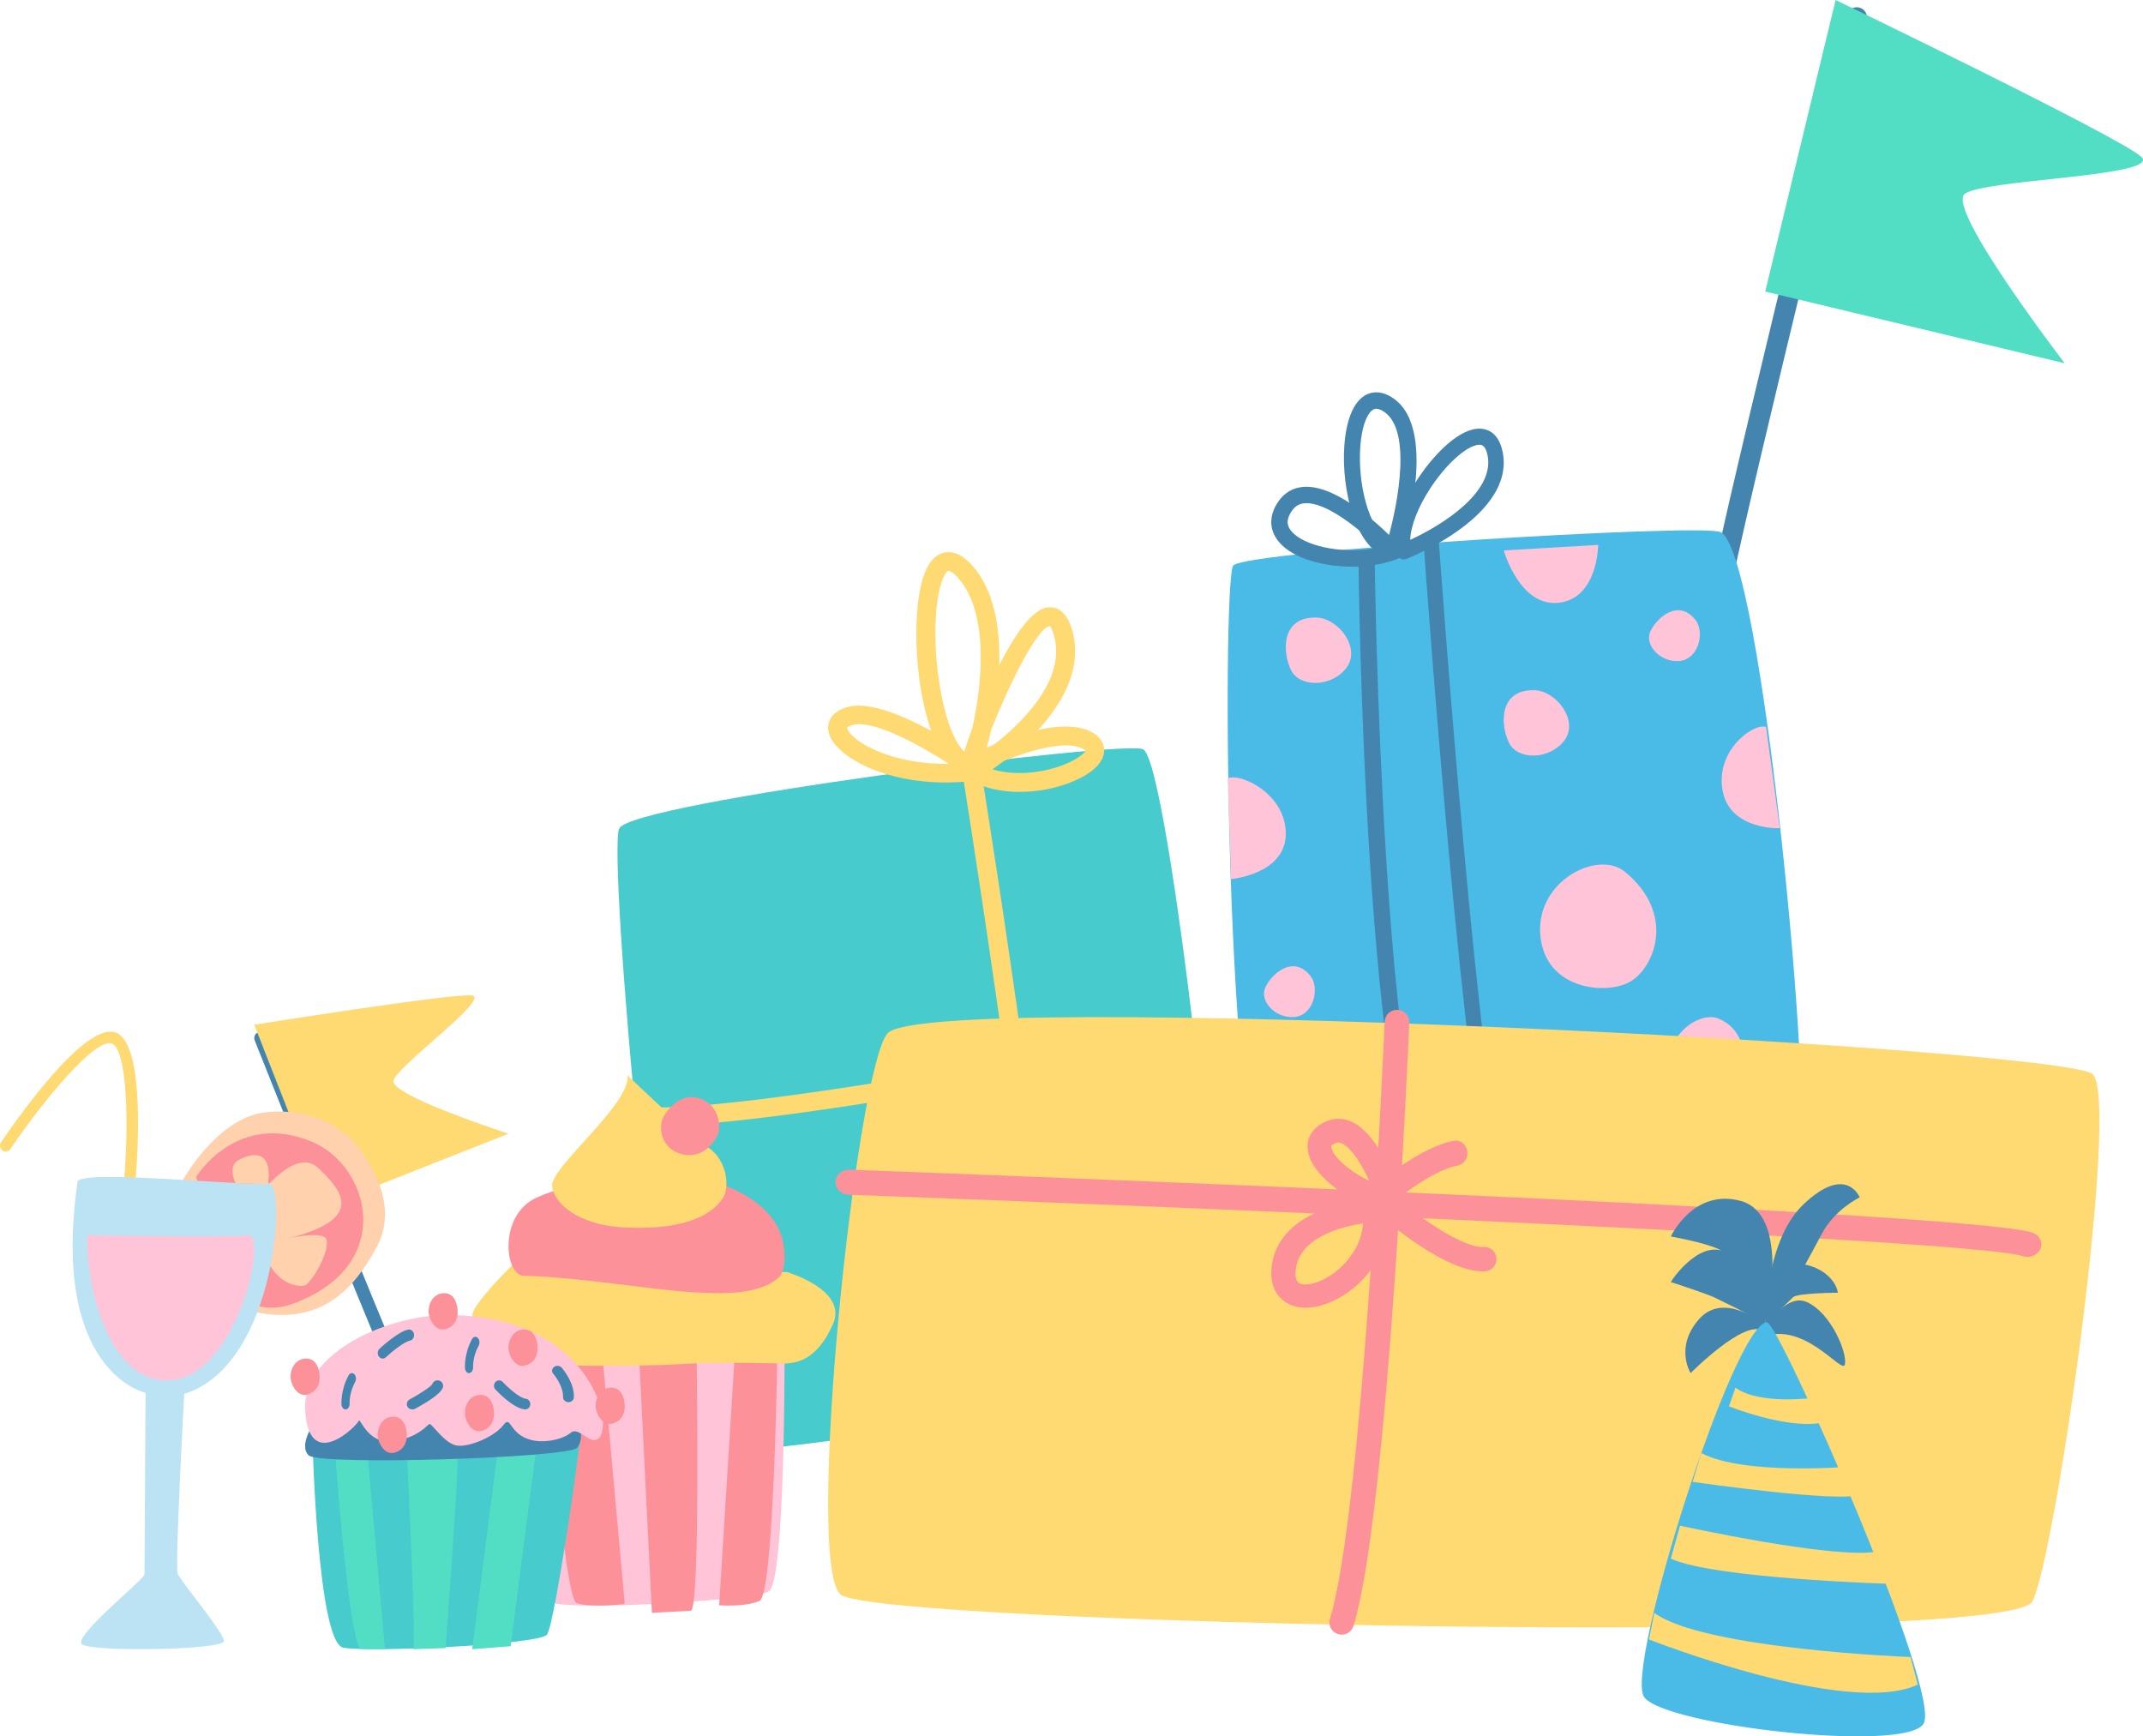 <?xml version="1.0" encoding="UTF-8"?>
<svg width="295px" height="239px" viewBox="0 0 295 239" version="1.1" xmlns="http://www.w3.org/2000/svg" xmlns:xlink="http://www.w3.org/1999/xlink">
    <title>Group 41</title>
    <g id="切圖" stroke="none" stroke-width="1" fill="none" fill-rule="evenodd" opacity="0.804">
        <g id="設計稿--v1-1" transform="translate(-931, -300)">
            <g id="Group-41" transform="translate(1078.5, 419.5) scale(-1, 1) translate(-1078.5, -419.5) translate(931, 300)">
                <path d="M59.392,84.753 C59.185,84.897 58.941,84.984 58.673,84.997 C57.892,85.044 57.237,84.454 57.191,83.68 C57,79.981 43.296,23.981 38.041,2.716 C37.855,1.974 38.316,1.215 39.066,1.042 C39.819,0.854 40.572,1.313 40.763,2.058 C41.538,5.19 59.758,78.814 59.998,83.546 C60.023,84.036 59.778,84.487 59.392,84.753" id="Fill-33" fill="#15679C"></path>
                <path d="M42.315,0 C42.315,0 3.337,18.8 0.263,21.559 C-2.808,24.303 21.996,24.651 24.55,26.699 C27.112,28.751 10.775,50 10.775,50 L52,40.134 L42.315,0 Z" id="Fill-35" fill="#26D6B6"></path>
                <path d="M58.205,73.22 C61.309,72.053 123.607,75.812 125.238,77.849 C126.872,79.888 126.348,168.106 118.939,168 C111.528,167.9 49.708,162.778 47.43,158.748 C45.149,154.722 52.411,75.398 58.205,73.22" id="Fill-37" fill="#1EAAE0"></path>
                <path d="M87.944,166.994 C87.854,166.984 87.77,166.962 87.687,166.933 C87.143,166.722 86.863,166.09 87.067,165.53 C91.278,153.795 96.842,75.796 96.897,75.01 C96.939,74.407 97.441,73.958 98.025,74.003 C98.575,74.047 99.042,74.568 98.997,75.169 C98.767,78.394 93.355,154.265 89.038,166.29 C88.87,166.768 88.408,167.045 87.944,166.994" id="Fill-39" fill="#15679C"></path>
                <path d="M97.002,167.994 C96.805,167.973 96.614,167.903 96.443,167.779 C95.948,167.418 95.856,166.737 96.227,166.262 C104.797,155.317 105.748,77.852 105.758,77.073 C105.761,76.473 106.274,75.995 106.891,76 C107.507,76.006 108.007,76.497 108,77.094 C107.965,80.314 107.031,156.063 98.018,167.571 C97.772,167.885 97.381,168.032 97.002,167.994" id="Fill-41" fill="#15679C"></path>
                <path d="M91.519,61.232 C91.182,61.194 90.55,61.124 90.234,62.628 C89.149,67.779 96.648,72.373 100.872,74.305 C100.802,72.409 99.822,69.847 98.138,67.256 C95.989,63.955 93.208,61.421 91.519,61.232 M101.658,76.993 C101.572,76.985 101.489,76.962 101.405,76.93 C100.789,76.69 86.322,70.914 88.161,62.149 C88.815,59.035 90.888,58.925 91.746,59.021 C94.614,59.345 97.927,62.98 99.891,66.003 C101.086,67.838 103.758,72.503 102.795,76.182 C102.723,76.485 102.525,76.738 102.257,76.878 C102.07,76.978 101.868,77.018 101.658,76.993" id="Fill-43" fill="#15679C"></path>
                <path d="M105.648,56.27 C105.402,56.243 105.107,56.318 104.768,56.499 C100.538,58.744 102.521,69.218 103.979,74.334 C106.624,72.569 108.08,66.605 107.754,61.62 C107.519,58.077 106.497,56.364 105.648,56.27 M103.17,76.994 C102.757,76.948 102.381,76.656 102.242,76.222 C101.654,74.394 96.69,58.244 103.753,54.487 C104.485,54.1 105.197,53.943 105.885,54.018 C108.173,54.271 109.657,56.984 109.951,61.466 C110.327,67.134 108.588,75.69 103.553,76.967 C103.427,77 103.3,77.007 103.17,76.994" id="Fill-45" fill="#15679C"></path>
                <path d="M105.256,75.361 C105.81,75.483 106.381,75.571 106.974,75.636 C111.478,76.12 116.285,74.801 117.484,72.758 C117.76,72.293 118.022,71.529 117.145,70.289 C116.707,69.674 116.18,69.353 115.482,69.278 C112.557,68.963 107.894,72.806 105.256,75.361 M106.734,77.89 C105.294,77.734 103.948,77.427 102.735,76.975 C102.38,76.847 102.114,76.549 102.031,76.18 C101.944,75.814 102.044,75.424 102.298,75.148 C103.116,74.261 110.47,66.464 115.722,67.029 C117.075,67.175 118.172,67.83 118.989,68.98 C120.161,70.645 120.321,72.394 119.431,73.905 C117.516,77.171 111.46,78.396 106.734,77.89" id="Fill-47" fill="#15679C"></path>
                <path d="M51.89,100.053 L50,113.997 C50,113.997 56.876,114.306 57.877,108.792 C58.863,103.276 53.648,99.502 51.89,100.053" id="Fill-49" fill="#FFB5CE"></path>
                <path d="M126,107.124 L125.532,121 C125.532,121 118.086,120.352 118.001,114.829 C117.923,109.305 124.216,106.342 126,107.124" id="Fill-51" fill="#FFB5CE"></path>
                <path d="M71.336,119.98 C75.02,116.957 83.603,121.221 82.966,128.717 C82.328,136.213 73.933,137.032 70.607,135.126 C67.271,133.225 64.208,125.827 71.336,119.98" id="Fill-53" fill="#FFB5CE"></path>
                <path d="M75,75 C75,75 75.026,82.35 80.416,82.966 C85.806,83.58 88,75.764 88,75.764 L75,75 Z" id="Fill-55" fill="#FFB5CE"></path>
                <path d="M83.726,95.004 C80.782,95.103 77.613,99.185 79.642,101.898 C81.669,104.618 86.077,104.659 87.272,102.247 C88.474,99.832 88.724,94.836 83.726,95.004" id="Fill-57" fill="#FFB5CE"></path>
                <path d="M113.723,85.004 C110.785,85.103 107.615,89.182 109.64,91.9 C111.665,94.617 116.07,94.659 117.277,92.249 C118.472,89.835 118.722,84.835 113.723,85.004" id="Fill-59" fill="#FFB5CE"></path>
                <path d="M61.635,85.291 C60.255,86.994 61.183,90.791 63.844,90.989 C66.495,91.188 68.687,88.738 67.8,86.869 C66.914,85.009 63.982,82.399 61.635,85.291" id="Fill-61" fill="#FFB5CE"></path>
                <path d="M78.636,152.292 C77.252,153.997 78.189,157.79 80.845,157.988 C83.494,158.193 85.688,155.739 84.799,153.872 C83.915,152.009 80.986,149.398 78.636,152.292" id="Fill-63" fill="#FFD04F"></path>
                <path d="M114.636,134.293 C113.253,135.992 114.187,139.786 116.837,139.988 C119.497,140.189 121.687,137.736 120.799,135.872 C119.917,134.004 116.982,131.4 114.636,134.293" id="Fill-65" fill="#FFB5CE"></path>
                <path d="M112.297,148.006 C108.376,148.139 104.153,153.575 106.855,157.202 C109.557,160.822 115.428,160.879 117.034,157.663 C118.63,154.446 118.965,147.777 112.297,148.006" id="Fill-67" fill="#FFD04F"></path>
                <path d="M58.465,140.189 C55.514,141.352 53.928,144.848 55.823,149.062 C57.723,153.281 61.628,152.091 63.059,150.784 C64.491,149.478 65.75,145.817 64.468,143.352 C63.187,140.886 60.298,139.465 58.465,140.189" id="Fill-69" fill="#FFB5CE"></path>
                <path d="M238.898,193 C238.733,193 238.575,192.959 238.428,192.868 C237.999,192.611 237.874,192.067 238.139,191.647 C239.418,189.65 253.094,155.536 258.257,142.565 C258.437,142.111 258.962,141.881 259.422,142.062 C259.89,142.236 260.117,142.747 259.94,143.203 C259.179,145.114 241.308,190.039 239.67,192.59 C239.498,192.854 239.203,193 238.898,193" id="Fill-71" fill="#15679C"></path>
                <path d="M260,141.05 C260,141.05 232.653,136.684 230.024,137.018 C227.402,137.348 240.248,146.683 240.826,148.715 C241.408,150.755 225,156.046 225,156.046 L250.216,166 L260,141.05 Z" id="Fill-73" fill="#FFD04F"></path>
                <path d="M137.627,103.14 C140.068,101.8 208.085,110.434 209.758,114.035 C211.428,117.626 204.02,197.728 200.723,199.747 C197.428,201.751 128.859,191.333 127.213,187.036 C125.558,182.73 133.961,105.139 137.627,103.14" id="Fill-75" fill="#1BBEBF"></path>
                <path d="M202.922,154.967 C182.705,154.296 132.313,143.995 130.027,143.526 C129.328,143.381 128.876,142.709 129.03,142.021 C129.175,141.329 129.859,140.884 130.552,141.027 C131.152,141.156 190.398,153.264 206.641,152.412 C207.337,152.367 207.963,152.911 207.998,153.617 C208.034,154.315 207.489,154.917 206.774,154.949 C205.664,155.012 204.374,155.015 202.922,154.967" id="Fill-77" fill="#FFD04F"></path>
                <path d="M161.131,100.147 C161.61,101.461 161.999,102.593 162.25,103.416 C162.301,103.384 162.357,103.351 162.402,103.318 C165.472,100.115 167.041,88.492 165.821,81.877 C165.368,79.359 164.656,78.628 164.448,78.563 C164.369,78.546 163.915,78.657 163.147,79.504 C158.735,84.397 159.86,94.485 161.131,100.147 M150.459,86.156 C150.474,86.188 150.187,86.457 149.898,87.499 C148.102,94.088 155.272,100.413 159.312,103.379 C159.073,102.578 158.809,101.603 158.566,100.477 C156.404,94.999 152.337,86.394 150.459,86.156 M176.877,99.677 C173.695,99.571 167.701,102.984 164.363,105.139 C171.282,105.248 176.203,102.867 177.83,101.1 C178.347,100.546 178.399,100.211 178.388,100.157 C178.373,100.112 178.158,99.912 177.507,99.759 C177.307,99.717 177.092,99.683 176.877,99.677 M150.366,195.997 C149.7,195.974 149.158,195.467 149.106,194.805 C148.156,180.785 158.433,115.443 159.807,106.854 C156.607,104.804 144.749,96.458 147.377,86.838 C148.237,83.724 149.906,83.483 150.835,83.616 C152.964,83.93 155.362,87.47 157.445,91.564 C157.301,86.505 158.123,81.214 161.194,77.808 C162.53,76.323 163.876,75.752 165.152,76.098 C166.751,76.539 167.814,78.277 168.393,81.418 C169.339,86.552 168.854,94.938 166.8,100.612 C170.642,98.493 175.228,96.593 178.109,97.268 C180.553,97.831 181.189,99.393 180.955,100.662 C180.348,104.086 172.669,108.406 162.322,107.609 C160.808,117.187 150.8,181.242 151.712,194.635 C151.763,195.341 151.224,195.955 150.502,196 C150.454,195.997 150.41,195.998 150.366,195.997" id="Fill-79" fill="#FFD04F"></path>
                <path d="M148.571,102.605 C147.455,102.567 146.49,102.725 145.816,103.142 C145.602,103.27 145.551,103.352 145.551,103.357 C145.625,103.517 146.416,104.388 148.409,105.2 C151.389,106.412 155.634,106.932 158.992,105.691 C155.878,104.225 151.617,102.708 148.571,102.605 M153.966,108.989 C151.212,108.895 148.499,108.204 146.403,107.15 C144.228,106.066 143.061,104.756 143.003,103.375 C142.975,102.807 143.142,101.729 144.485,100.904 C149.394,97.877 160.222,103.371 161.443,103.998 C161.643,104.103 161.812,104.255 161.931,104.429 C162.251,104.48 162.563,104.664 162.772,104.97 C163.17,105.561 163.037,106.376 162.453,106.785 C160.088,108.465 156.997,109.093 153.966,108.989" id="Fill-81" fill="#FFD04F"></path>
                <path d="M199.793,152.997 C199.484,152.967 199.217,152.738 199.143,152.392 C198.871,151.133 196.565,139.973 199.395,136.65 C202.217,133.349 205.071,133.019 205.187,133.004 C205.596,132.959 205.957,133.273 205.996,133.701 C206.037,134.124 205.741,134.503 205.333,134.547 C205.314,134.55 202.908,134.858 200.501,137.681 C198.526,139.999 199.893,148.843 200.583,152.057 C200.672,152.474 200.423,152.887 200.026,152.979 C199.949,152.998 199.871,153.005 199.793,152.997" id="Fill-222" fill="#1BBEBF"></path>
                <path d="M187.001,186.067 C187.001,186.067 186.89,217.812 189.178,219.059 C191.476,220.306 217.216,221.826 219.387,220.465 C221.56,219.108 224.185,188.749 223.99,186.279 C223.791,183.811 187.776,185.59 187.001,186.067" id="Fill-224" fill="#FFB5CE"></path>
                <path d="M188,186 C188,186 188.426,219.493 190.461,220.366 C192.498,221.235 196,220.958 196,220.958 L193.826,186.028 L188,186 Z" id="Fill-226" fill="#FB7681"></path>
                <path d="M199.103,187 C199.103,187 198.577,221.621 199.904,221.707 C201.234,221.793 205.258,222 205.258,222 L207,187.04 L199.103,187 Z" id="Fill-228" fill="#FB7681"></path>
                <path d="M209,220.772 C209,220.772 212.135,186.206 212.138,185.581 C212.141,184.957 220,185.001 220,185.001 C220,185.001 217.407,220.073 215.622,220.657 C213.478,221.355 209,220.772 209,220.772" id="Fill-230" fill="#FB7681"></path>
                <path d="M186.661,175.095 C186.661,175.095 178.255,177.533 180.329,182.246 C182.398,186.958 185.116,187.732 187.283,187.68 C189.448,187.621 197.491,187.467 201.331,187.764 C205.176,188.058 221.601,188.225 224.402,187.341 C227.199,186.459 231.137,182.614 229.69,180.183 C228.236,177.755 224.339,174 224.339,174 L186.661,175.095 Z" id="Fill-232" fill="#FFD04F"></path>
                <path d="M195.77,163 C195.77,163 189.118,164.978 187.429,170.12 C186.861,171.854 186.735,174.922 187.815,175.856 C190.848,178.477 196.589,178.37 205.779,177.258 C211.447,176.572 218.195,175.688 222.881,175.604 C225.553,175.557 226.392,167.311 221.218,164.893 C216.047,162.471 213.203,163.63 211.884,163.975 C210.569,164.316 197.635,163.642 195.77,163" id="Fill-234" fill="#FB7681"></path>
                <path d="M208.622,148 C208.622,148 200.323,156.032 197.534,157.925 C194.747,159.821 194.583,163.652 195.5,164.932 C196.418,166.208 199.04,169.51 209.339,168.933 C215.168,168.605 218.764,165.774 218.997,163.225 C219.226,160.676 208.102,151.897 208.622,148" id="Fill-236" fill="#FFD04F"></path>
                <path d="M198.821,151.145 C195.872,152.021 195.64,155.36 196.312,156.455 C196.983,157.551 198.468,159.6 201.252,158.832 C204.038,158.069 204.484,155.042 203.573,153.574 C202.357,151.613 200.628,150.605 198.821,151.145" id="Fill-238" fill="#FB7681"></path>
                <path d="M172.817,142.228 C177.096,147.031 184.341,215.39 179.26,219.495 C174.178,223.598 18.47,226.715 15.236,220.434 C11.994,214.157 3.148,151.505 6.919,147.857 C10.689,144.204 167.331,136.086 172.817,142.228" id="Fill-278" fill="#FFD04F"></path>
                <path d="M14.047,170.893 C14.19,170.338 14.626,169.861 15.257,169.657 C24.4,166.683 171.761,161.24 178.029,161.001 C179.076,160.971 179.955,161.704 180,162.656 C180.029,163.612 179.228,164.406 178.184,164.443 C135.642,166.005 23.671,170.579 16.536,172.899 C15.548,173.219 14.469,172.753 14.114,171.86 C13.985,171.537 13.97,171.204 14.047,170.893" id="Fill-280" fill="#FB7681"></path>
                <path d="M101.041,140.299 C101.211,139.583 101.843,139.031 102.622,139.001 C103.559,138.965 104.348,139.681 104.386,140.605 C104.414,141.275 107.283,207.697 111.928,222.844 C112.196,223.728 111.69,224.66 110.798,224.928 C109.903,225.195 108.957,224.698 108.682,223.812 C103.916,208.263 101.119,143.493 101.001,140.749 C100.996,140.588 101.006,140.441 101.041,140.299" id="Fill-282" fill="#FB7681"></path>
                <path d="M111.725,158.001 C111.771,157.8 111.814,157.612 111.134,157.336 C110.933,157.259 110.669,157.194 110.26,157.391 C108.917,158.015 107.527,160.34 106.498,162.541 C109.446,161.117 111.447,159.204 111.725,158.001 M102.048,164.976 C102.062,164.93 102.072,164.887 102.089,164.841 C102.367,163.97 104.938,156.285 108.878,154.433 C110.027,153.901 111.23,153.855 112.353,154.318 C114.39,155.141 115.336,156.791 114.893,158.733 C114.26,161.483 110.579,164.599 105.935,166.316 C105.543,166.464 105.132,166.606 104.719,166.727 C104.592,166.77 104.467,166.8 104.34,166.838 C104.021,166.993 103.641,167.047 103.262,166.956 C102.391,166.759 101.84,165.883 102.042,165.008 C102.043,164.997 102.048,164.987 102.048,164.976" id="Fill-284" fill="#FB7681"></path>
                <path d="M116.6,175.931 C116.666,175.669 116.684,175.345 116.657,174.97 C116.312,170.339 110.367,168.855 107.363,168.389 C107.71,173.157 112.057,176.324 114.658,176.747 C116.341,177.022 116.522,176.257 116.6,175.931 M104.114,166.243 C104.293,165.496 105.007,164.963 105.82,165.002 C106.374,165.029 119.321,165.737 119.981,174.745 C120.247,178.36 117.692,180.487 114.098,179.904 C109.452,179.143 103.213,173.909 104.082,166.42 C104.088,166.363 104.098,166.302 104.114,166.243" id="Fill-286" fill="#FB7681"></path>
                <path d="M93.041,158.339 C93.226,157.467 94.009,156.878 94.844,157.022 C99.239,157.764 105.133,162.697 105.389,162.908 C106.078,163.496 106.205,164.58 105.665,165.334 C105.119,166.086 104.118,166.219 103.419,165.641 C101.904,164.354 97.32,160.939 94.352,160.433 C93.481,160.283 92.882,159.402 93.02,158.466 C93.024,158.418 93.034,158.38 93.041,158.339" id="Fill-288" fill="#FB7681"></path>
                <path d="M89.041,172.941 C89.217,172.164 89.929,171.608 90.749,171.64 C93.782,171.786 100.012,167.289 103.226,164.425 C103.914,163.806 104.972,163.872 105.581,164.564 C106.194,165.259 106.124,166.325 105.441,166.936 C104.487,167.787 95.962,175.251 90.591,174.993 C89.672,174.954 88.958,174.165 89.002,173.242 C89.007,173.139 89.02,173.037 89.041,172.941" id="Fill-290" fill="#FB7681"></path>
                <path d="M252,197.772 C252,197.772 251.328,226.139 247.733,226.799 C244.141,227.463 220.811,226.384 219.711,225.003 C218.613,223.621 214.899,197.629 215.002,196.345 C215.104,195.062 252,197.772 252,197.772" id="Fill-314" fill="#1BBEBF"></path>
                <path d="M249,198.313 C249,198.313 247.151,224.72 245.429,226.96 L242,227 L244.599,198 L249,198.313 Z" id="Fill-316" fill="#26D6B6"></path>
                <path d="M239,199.7 C239,199.7 237.735,225.477 238.098,227 L233.659,226.848 C233.659,226.848 231.612,199.927 232.066,199.223 C232.517,198.521 239,199.7 239,199.7" id="Fill-318" fill="#26D6B6"></path>
                <polygon id="Fill-320" fill="#26D6B6" points="226.371 198.743 230 227 224.708 226.596 221 198"></polygon>
                <path d="M251.596,195.584 C251.596,195.584 254.024,198.899 252.494,200.33 C250.963,201.749 216.769,200.683 215.56,199.277 C214.348,197.868 215.167,194.209 217.398,194.034 C219.631,193.859 249.038,194.36 251.596,195.584" id="Fill-322" fill="#15679C"></path>
                <path d="M233.56,181 C240.962,181.005 253.576,185.829 252.98,194.307 C252.384,202.779 245.802,196.182 245.623,195.575 C245.444,194.976 244.467,198.775 240.984,198.371 C237.497,197.963 236.222,196.153 235.889,196.006 C235.561,195.865 233.806,198.777 232.032,198.981 C230.259,199.187 226.857,197.671 225.725,196.171 C224.597,194.665 225.005,197.403 221.882,198.203 C220.06,198.673 217.521,198.135 216.458,197.222 C215.391,196.311 214.106,198.606 212.87,198.16 C210.106,197.17 213.141,180.988 233.56,181" id="Fill-324" fill="#FFB5CE"></path>
                <path d="M242.319,187 C242.514,187 242.713,186.901 242.845,186.714 C243.086,186.386 243.04,185.905 242.75,185.634 C242.484,185.392 240.139,183.25 238.789,183.01 C238.414,182.942 238.068,183.231 238.008,183.654 C237.95,184.07 238.205,184.465 238.576,184.533 C239.322,184.666 241.006,186.01 241.888,186.823 C242.013,186.946 242.166,187 242.319,187" id="Fill-326" fill="#15679C"></path>
                <path d="M238.231,194 C238.497,194 238.759,193.869 238.9,193.634 C239.108,193.279 238.981,192.833 238.61,192.624 C237.113,191.812 235.683,190.85 235.488,190.516 C235.377,190.127 234.968,189.92 234.557,190.029 C234.148,190.133 233.919,190.564 234.026,190.958 C234.217,191.636 235.504,192.624 237.851,193.903 C237.968,193.97 238.104,194 238.231,194" id="Fill-328" fill="#15679C"></path>
                <path d="M222.703,194 C222.729,194 222.747,193.996 222.77,193.996 C224.32,193.838 226.397,191.683 226.801,191.258 C227.07,190.966 227.066,190.497 226.79,190.213 C226.518,189.926 226.068,189.93 225.796,190.221 C224.947,191.13 223.403,192.453 222.636,192.527 C222.248,192.569 221.968,192.929 222.003,193.335 C222.043,193.714 222.346,194 222.703,194" id="Fill-330" fill="#15679C"></path>
                <path d="M230.433,189 C230.724,189 230.969,188.702 230.994,188.304 C231,188.224 231.113,186.316 230.015,184.308 C229.827,183.971 229.476,183.898 229.226,184.152 C228.979,184.402 228.925,184.879 229.111,185.222 C229.942,186.736 229.877,188.117 229.875,188.174 C229.852,188.594 230.08,188.959 230.388,188.996 C230.403,188.996 230.42,189 230.433,189" id="Fill-332" fill="#15679C"></path>
                <path d="M247.434,194 C247.722,194 247.966,193.702 247.995,193.308 C247.999,193.229 248.114,191.32 247.013,189.312 C246.828,188.969 246.479,188.9 246.227,189.149 C245.977,189.401 245.926,189.882 246.112,190.217 C246.943,191.744 246.876,193.156 246.873,193.17 C246.848,193.592 247.071,193.959 247.382,193.996 C247.399,194 247.416,194 247.434,194" id="Fill-334" fill="#15679C"></path>
                <path d="M216.749,193 L216.788,193 C217.194,192.979 217.516,192.66 217.491,192.287 C217.425,191.027 218.444,189.556 218.84,189.093 C219.097,188.803 219.037,188.376 218.715,188.146 C218.392,187.913 217.922,187.964 217.67,188.26 C217.596,188.341 215.888,190.333 216.006,192.356 C216.027,192.716 216.354,193 216.749,193" id="Fill-336" fill="#15679C"></path>
                <path d="M232.057,179.894 C232.113,179.551 232.414,177.876 234.019,178.007 C235.617,178.139 236.157,179.879 235.962,180.916 C235.769,181.954 234.955,183.177 233.841,182.979 C232.726,182.782 231.751,181.773 232.057,179.894" id="Fill-338" fill="#FB7681"></path>
                <path d="M209.058,192.893 C209.117,192.55 209.415,190.872 211.018,191.008 C212.617,191.138 213.157,192.872 212.962,193.916 C212.767,194.95 211.956,196.179 210.843,195.978 C209.724,195.778 208.748,194.772 209.058,192.893" id="Fill-340" fill="#FB7681"></path>
                <path d="M221.057,184.892 C221.113,184.549 221.417,182.872 223.017,183.008 C224.618,183.139 225.158,184.873 224.961,185.913 C224.772,186.954 223.955,188.179 222.842,187.978 C221.726,187.782 220.751,186.775 221.057,184.892" id="Fill-342" fill="#FB7681"></path>
                <path d="M251.057,188.894 C251.116,188.548 251.414,186.874 253.015,187.008 C254.62,187.137 255.157,188.874 254.962,189.914 C254.769,190.955 253.955,192.175 252.843,191.979 C251.727,191.779 250.75,190.774 251.057,188.894" id="Fill-344" fill="#FB7681"></path>
                <path d="M227.057,193.897 C227.116,193.546 227.419,191.876 229.013,192.007 C230.617,192.139 231.157,193.876 230.962,194.916 C230.771,195.952 229.956,197.177 228.843,196.979 C227.726,196.784 226.75,195.774 227.057,193.897" id="Fill-346" fill="#FB7681"></path>
                <path d="M239.057,196.894 C239.116,196.549 239.417,194.876 241.017,195.007 C242.618,195.141 243.158,196.873 242.961,197.917 C242.772,198.955 241.957,200.18 240.839,199.978 C239.731,199.779 238.751,198.772 239.057,196.894" id="Fill-348" fill="#FB7681"></path>
                <path d="M269.82,162.402 C269.82,162.402 265.051,153.825 258.47,153.108 C251.889,152.39 247.361,155.376 245.192,158.531 C242.932,161.811 240.447,166.833 243.242,171.838 C246.035,176.836 250.608,183.199 261.3,180.25 C271.987,177.306 269.82,162.402 269.82,162.402" id="Fill-394" fill="#FFC699"></path>
                <path d="M277.189,164 C277.217,164 277.24,164 277.261,163.993 C277.696,163.956 278.011,163.561 277.972,163.118 C277.169,154.302 277.57,144.35 279.614,143.641 C281.934,142.829 289.166,151.643 293.566,158.153 C293.814,158.521 294.31,158.61 294.661,158.356 C295.019,158.101 295.107,157.595 294.859,157.233 C292.979,154.447 283.373,140.634 279.11,142.11 C274.839,143.592 276.111,159.995 276.406,163.266 C276.445,163.686 276.788,164 277.189,164" id="Fill-396" fill="#FFD04F"></path>
                <path d="M268,162.008 C268,162.008 262.509,152.895 252.15,157.116 C244.14,160.381 240.361,174.003 254.424,179.359 C260.009,181.486 262.767,177.638 262.767,177.638 L268,162.008 Z" id="Fill-398" fill="#FB7681"></path>
                <path d="M259,164.184 C259,164.184 254.23,157.825 251.176,160.786 C248.268,163.602 243.428,168.247 257.891,171 L259,164.184 Z" id="Fill-400" fill="#FFC699"></path>
                <path d="M259,171.274 C259,171.274 250.673,168.95 250.082,170.58 C249.499,172.209 252.186,176.769 253.109,176.959 C254.034,177.154 257.567,176.864 259,171.274" id="Fill-402" fill="#FFC699"></path>
                <path d="M284.324,162.665 C284.067,160.845 260.439,163.396 258.03,162.875 C255.614,162.35 256.684,187.822 269.64,191.863 C269.64,191.863 270.938,215.476 270.539,216.587 C270.14,217.695 264.292,224.544 264.164,225.849 C264.035,227.151 282.493,227.405 283.737,226.319 C284.972,225.228 275.091,217.347 275.108,216.693 L274.961,191.711 C274.961,191.711 288.08,188.944 284.324,162.665" id="Fill-404" fill="#ABDCF0"></path>
                <path d="M282.975,170 C282.975,170 264.765,170.405 260.805,170.033 C258.088,169.766 262.404,189.274 271.428,189.976 C280.459,190.678 283.306,175.701 282.975,170" id="Fill-406" fill="#FFB5CE"></path>
                <path d="M262.568,162.872 C262.568,162.872 263.808,160.515 262.085,159.626 C260.362,158.733 257.446,158.066 258.092,163 L262.568,162.872 Z" id="Fill-408" fill="#FFC699"></path>
                <path d="M51.981,184 C51.981,184 52.603,171.349 46.72,165.752 C40.836,160.169 39,164.809 39,164.809 C39,164.809 42.469,166.467 44.258,169.899 C46.039,173.328 51.981,184 51.981,184" id="Fill-410" fill="#15679C"></path>
                <path d="M52.003,183 C52.003,183 53.227,175.243 56.935,172.652 C60.649,170.064 64.758,175.984 65,176.468 C65,176.468 59.623,178.198 58.652,178.751 C57.678,179.296 51.841,181.802 52.003,183" id="Fill-412" fill="#15679C"></path>
                <path d="M51.988,183 C51.988,183 52.109,177.771 50.017,175.158 C47.92,172.539 42.519,174.751 42,177.935 C42,177.935 47.614,177.966 48.18,178.564 C48.752,179.17 52.233,182.277 51.988,183" id="Fill-414" fill="#15679C"></path>
                <path d="M51.584,180.215 C51.584,180.215 48.815,167.125 55.338,165.312 C61.863,163.497 65,170.194 65,170.194 C65,170.194 60.584,170.964 58.498,171.9 C55.733,173.139 51.216,179.818 52.785,185 L51.584,180.215 Z" id="Fill-416" fill="#15679C"></path>
                <path d="M53,184.282 C53,184.282 49.571,177.699 46.244,179.231 C42.91,180.773 40.704,186.203 41.032,187.79 C41.357,189.384 46.842,181.27 53,184.282" id="Fill-418" fill="#15679C"></path>
                <path d="M52,182.386 C52,182.386 57.604,177.648 61.07,181.526 C64.538,185.398 62.274,189 62.274,189 C62.274,189 54.716,181.385 52.299,183.235 L52,182.386 Z" id="Fill-420" fill="#15679C"></path>
                <path d="M51.759,182 C50.164,181.926 27.436,233.352 30.239,237.315 C33.037,241.289 65.965,237.491 68.676,233.582 C71.383,229.677 56.373,182.19 51.759,182" id="Fill-422" fill="#1EAAE0"></path>
                <path d="M32.001,228.082 C32.001,228.082 60.544,226.993 67.276,222 L68,225.663 C68,225.663 40.695,236.432 31,231.877 L32.001,228.082 Z" id="Fill-424" fill="#FFD04F"></path>
                <path d="M35,218 C35,218 59.033,217.283 65,214.536 L63.733,210 C63.733,210 42.538,214.656 36.648,213.568 L35,218 Z" id="Fill-426" fill="#FFD04F"></path>
                <path d="M40.433,201.877 C40.433,201.877 54.952,203.104 60.806,200 L62,203.973 C62,203.973 41.298,206.944 39,205.692 L40.433,201.877 Z" id="Fill-428" fill="#FFD04F"></path>
                <path d="M45.33,192.399 C45.33,192.399 52.879,193.412 56.098,191 L57,193.572 C57,193.572 48.806,196.857 44,195.785 L45.33,192.399 Z" id="Fill-430" fill="#FFD04F"></path>
            </g>
        </g>
    </g>
</svg>